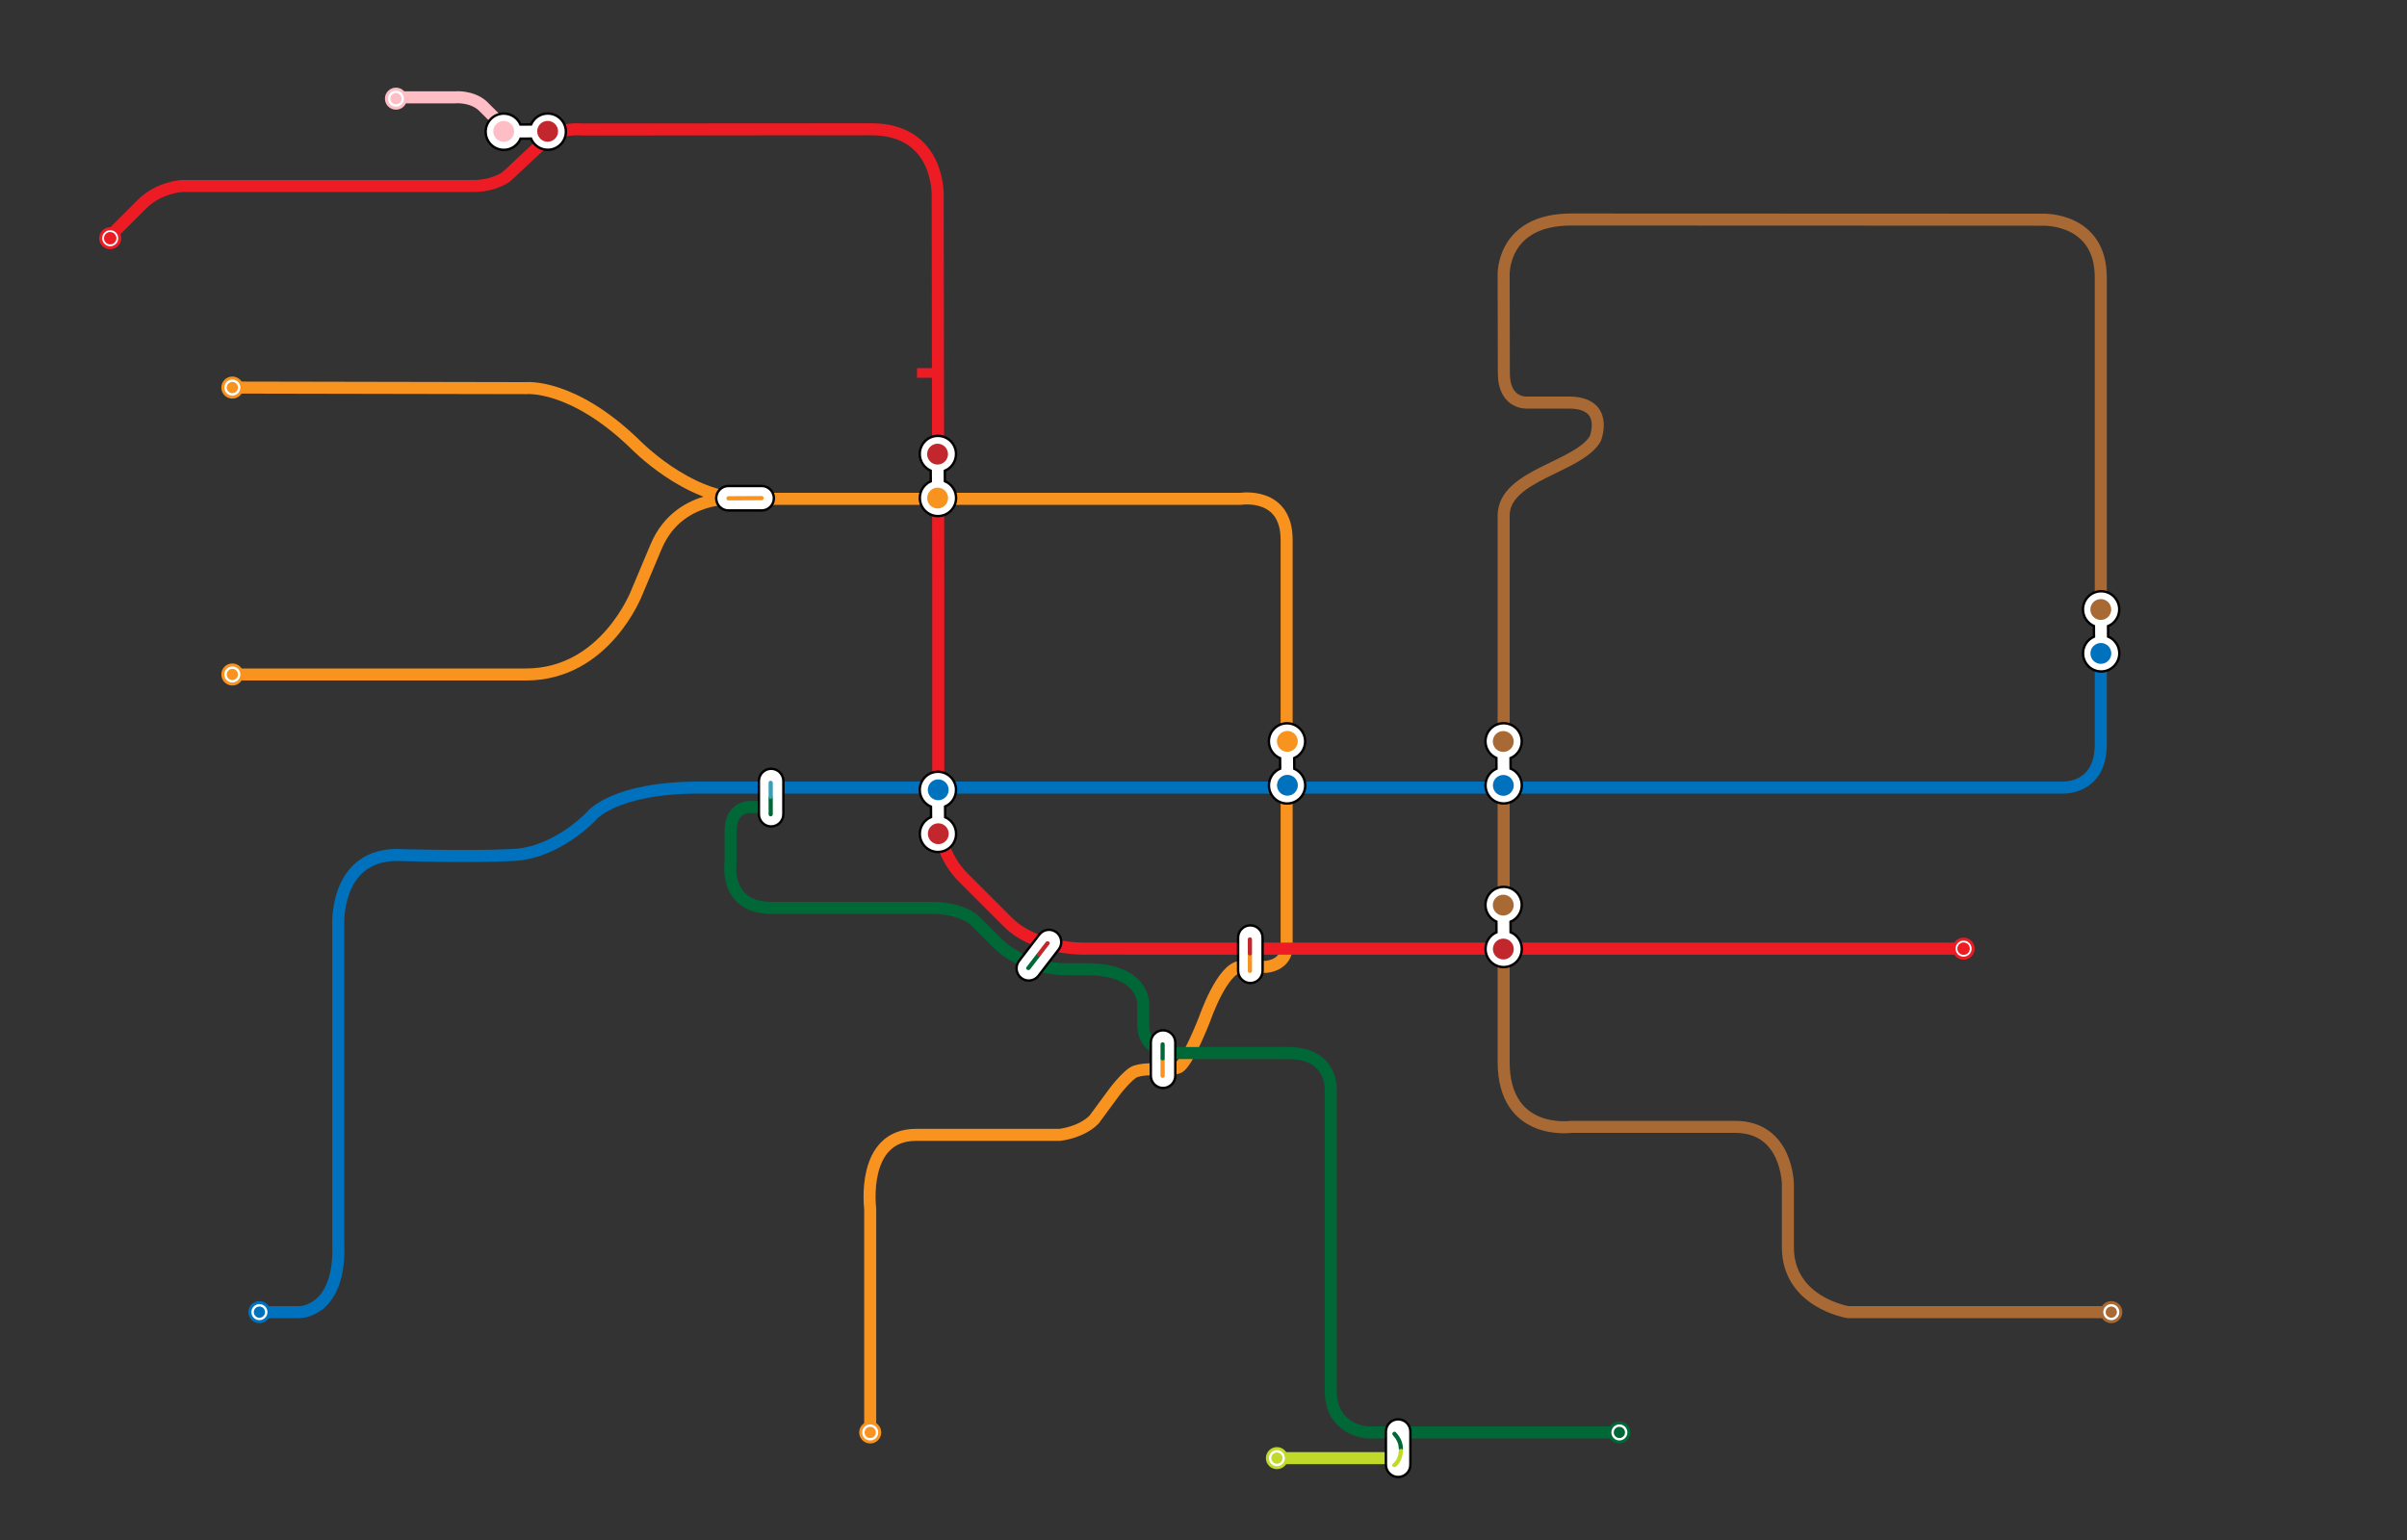 <?xml version="1.0" encoding="utf-8"?>
<!-- Generator: Adobe Illustrator 16.0.0, SVG Export Plug-In . SVG Version: 6.00 Build 0)  -->
<!DOCTYPE svg PUBLIC "-//W3C//DTD SVG 1.1//EN" "http://www.w3.org/Graphics/SVG/1.1/DTD/svg11.dtd">
<svg version="1.1" xmlns="http://www.w3.org/2000/svg" xmlns:xlink="http://www.w3.org/1999/xlink" x="0px" y="0px" width="1000px"
	 height="640px" viewBox="-44.015 -46.678 1000 640" enable-background="new -44.015 -46.678 1000 640" xml:space="preserve">
<rect x="-44.015" y="-46.678" width="1000" height="640" fill="#333333" stroke="none"/>
<g id="Routes">
	<path id="Xinzhuang" fill="none" stroke="#F7931E" stroke-width="5" stroke-miterlimit="10" d="M52.518,233.623h122
		c33,0,46-34,46-34l8-19c10-24,37-20,37-20"/>
	<path id="Zhonghe-Xinlu" fill="none" stroke="#F7931E" stroke-width="5" stroke-miterlimit="10" d="M317.518,548.623v-93
		c0,0-4-30.669,19-30.669h59.668c0,0,8.833-0.833,14.333-6.333l8.333-11.334c0,0,5.833-7.788,9.042-8.76
		c4.469-1.354,8.959-0.573,8.959-0.573s5,0.333,8.666-1c3.668-1.333,10.98-20.254,10.98-20.254s7.354-21.413,15.02-21.577h10.5
		c0,0,8.5-0.5,8.5-8.5v-169c0-20-19-17-19-17h-206c-24,0-46-23-46-23c-26-25-45-23-45-23l-119-0.235"/>
	
		<line id="Xiaobitan" fill="none" stroke="#C1D928" stroke-width="5" stroke-miterlimit="10" x1="538.856" y1="559.294" x2="486.487" y2="559.294"/>
	<path id="Xindian_1_" fill="none" stroke="#006837" stroke-width="5" stroke-miterlimit="10" d="M628.768,548.623H524.184
		c0,0-15.332-0.667-15.332-17.332v-78.337v-46.666c0,0,1-15.334-17.668-15.334H443.85c0,0-12.883,0.002-12.883-11.665v-8.333
		c0,0,0.883-14.827-23.45-14.827l-3.666-0.004l-3.958-0.008c0,0-17.854,0.816-29.604-10.934l-8.75-8.75
		c-6.166-6.166-18.521-5.812-18.521-5.812h-66.5c-20,0-17-19-17-19v-13c0-9.634,7.266-9.901,7.266-9.901h8.513"/>
	<path id="Bannan" fill="none" stroke="#0071BC" stroke-width="5" stroke-miterlimit="10" d="M828.768,216.623v46c0,19-16,18-16,18
		h-566.25c-36,0-45,12-45,12s-14,15-32,16s-49,0-49,0c-26,0.443-24,30-24,30v131c1.25,29-16,29-16,29h-16.75"/>
	<path id="Xinbeitou" fill="none" stroke="#FFBDC5" stroke-width="5" stroke-miterlimit="10" d="M167.251,8.051L156.503-2.696
		c-4.769-4.231-11.519-3.532-11.519-3.532h-24.5"/>
	<path id="Danxin" fill="none" stroke="#ED1C24" stroke-width="5" stroke-miterlimit="10" d="M771.768,347.568l-364.375-0.012
		c0,0-20.854,0.815-32.604-10.935l-18.75-18.75c-10.646-10.646-10.25-25.25-10.25-25.25l-0.002-93l-0.233-165.036
		c0,0,0.964-27.537-27.536-27.537l-120.5,0.073c0,0-9.455-0.955-14.5,4.089l-16.5,15.411c0,0-4.844,4-14,4h-121
		c0,0-9.5,0.5-16.5,7.5l-13.25,13.25"/>
	<path id="Wenhu" fill="none" stroke="#A86935" stroke-width="5" stroke-miterlimit="10" d="M828.768,206.623v-138
		c0-24.889-24-24-24-24l-196-0.075c-29,0-28.088,23.075-28.088,23.075l0.088,40.765c0,13.235,10,12.235,10,12.235h17
		c17,0,11,15,11,15c-7,12-38.088,15-38.088,32v227c0,31,28.088,27,28.088,27h68c22,0,22,24,22,24v26c0,23,25,27,25,27h109"/>
</g>
<g id="Stations">
	<g id="termini">
		<g id="Xiangshan">
			<g>
				<g>
					<circle fill="#FFFFFF" cx="771.768" cy="347.568" r="3.334"/>
				</g>
				<g>
					<circle fill="none" stroke="#ED1C24" stroke-width="2.5" cx="771.768" cy="347.568" r="3.334"/>
				</g>
			</g>
			<g>
				<g>
					<circle fill="#ED1C24" cx="771.768" cy="347.568" r="2.959"/>
				</g>
				<g>
					<path fill="#FFFFFF" d="M771.768,344.984c1.425,0,2.584,1.159,2.584,2.584s-1.159,2.584-2.584,2.584s-2.584-1.159-2.584-2.584
						S770.343,344.984,771.768,344.984 M771.768,344.234c-1.841,0-3.334,1.492-3.334,3.334s1.493,3.334,3.334,3.334
						s3.334-1.492,3.334-3.334S773.609,344.234,771.768,344.234L771.768,344.234z"/>
				</g>
			</g>
		</g>
		<g id="Danshui">
			<g>
				<g>
					<circle fill="#FFFFFF" cx="1.768" cy="52.322" r="3.334"/>
				</g>
				<g>
					<circle fill="none" stroke="#ED1C24" stroke-width="2.5" cx="1.768" cy="52.322" r="3.334"/>
				</g>
			</g>
			<g>
				<g>
					<path fill="#ED1C24" d="M1.768,55.281c-1.631,0-2.959-1.328-2.959-2.959s1.328-2.959,2.959-2.959s2.959,1.328,2.959,2.959
						S3.399,55.281,1.768,55.281z"/>
				</g>
				<g>
					<path fill="#FFFFFF" d="M1.768,49.738c1.425,0,2.584,1.159,2.584,2.584s-1.159,2.584-2.584,2.584s-2.584-1.159-2.584-2.584
						S0.343,49.738,1.768,49.738 M1.768,48.988c-1.841,0-3.334,1.492-3.334,3.334s1.493,3.334,3.334,3.334s3.334-1.492,3.334-3.334
						S3.609,48.988,1.768,48.988L1.768,48.988z"/>
				</g>
			</g>
		</g>
		<g id="Xinbeitou_1_">
			<g>
				<g>
					<circle fill="#FFFFFF" cx="120.485" cy="-5.678" r="3.334"/>
				</g>
				<g>
					<circle fill="none" stroke="#FFBDC5" stroke-width="2.5" cx="120.485" cy="-5.678" r="3.334"/>
				</g>
			</g>
			<g>
				<g>
					<circle fill="#FFBDC5" cx="120.485" cy="-5.678" r="2.834"/>
				</g>
				<g>
					<path fill="#FFFFFF" d="M120.485-8.012c1.287,0,2.334,1.047,2.334,2.334s-1.047,2.334-2.334,2.334s-2.334-1.047-2.334-2.334
						S119.198-8.012,120.485-8.012 M120.485-9.012c-1.841,0-3.334,1.492-3.334,3.334s1.493,3.334,3.334,3.334
						s3.334-1.492,3.334-3.334S122.326-9.012,120.485-9.012L120.485-9.012z"/>
				</g>
			</g>
		</g>
		<g id="Taibei_Zoo">
			<g>
				<g>
					<circle fill="#FFFFFF" cx="833.131" cy="498.623" r="3.334"/>
				</g>
				<g>
					<circle fill="none" stroke="#A86935" stroke-width="2.5" cx="833.131" cy="498.623" r="3.334"/>
				</g>
			</g>
			<g>
				<g>
					<path fill="#A86935" d="M833.13,501.457c-1.55,0-2.82-1.261-2.833-2.812c-0.006-0.757,0.283-1.471,0.814-2.011
						c0.531-0.539,1.24-0.84,1.997-0.846c1.573,0,2.844,1.261,2.856,2.812c0.006,0.757-0.283,1.471-0.814,2.011
						c-0.531,0.539-1.24,0.84-1.997,0.846H833.13z"/>
				</g>
				<g>
					<path fill="#FFFFFF" d="M833.132,495.289v1c1.276,0,2.323,1.039,2.333,2.315c0.005,0.624-0.233,1.212-0.671,1.656
						s-1.021,0.691-1.664,0.696c-1.276,0-2.323-1.039-2.333-2.315c-0.005-0.624,0.233-1.212,0.671-1.656s1.021-0.691,1.645-0.696
						L833.132,495.289 M833.132,495.289c-0.009,0-0.019,0-0.027,0c-1.841,0.015-3.322,1.519-3.308,3.36
						c0.015,1.833,1.505,3.308,3.333,3.308c0.009,0,0.019,0,0.027,0c1.841-0.015,3.322-1.519,3.308-3.36
						C836.451,496.764,834.96,495.289,833.132,495.289L833.132,495.289z"/>
				</g>
			</g>
		</g>
		<g id="Yongning">
			<g>
				<g>
					<circle fill="#FFFFFF" cx="63.768" cy="498.623" r="3.334"/>
				</g>
				<g>
					<circle fill="none" stroke="#0071BC" stroke-width="2.5" cx="63.768" cy="498.623" r="3.334"/>
				</g>
			</g>
			<g>
				<g>
					<path fill="#0071BC" d="M63.768,501.457c-1.55,0-2.821-1.261-2.833-2.812c-0.006-0.757,0.283-1.471,0.814-2.011
						c0.531-0.539,1.24-0.84,1.997-0.846c1.573,0,2.844,1.261,2.856,2.812c0.006,0.757-0.283,1.471-0.814,2.011
						c-0.531,0.539-1.24,0.84-1.997,0.846H63.768z"/>
				</g>
				<g>
					<path fill="#FFFFFF" d="M63.769,495.289v1c1.276,0,2.323,1.039,2.333,2.315c0.005,0.624-0.233,1.212-0.67,1.656
						c-0.438,0.444-1.022,0.691-1.664,0.696c-1.277,0-2.323-1.039-2.333-2.315c-0.005-0.624,0.233-1.212,0.67-1.656
						c0.438-0.444,1.022-0.691,1.645-0.696L63.769,495.289 M63.769,495.289c-0.009,0-0.018,0-0.027,0
						c-1.841,0.015-3.322,1.519-3.308,3.36c0.015,1.833,1.505,3.308,3.333,3.308c0.009,0,0.018,0,0.027,0
						c1.841-0.015,3.322-1.519,3.308-3.36C67.087,496.764,65.597,495.289,63.769,495.289L63.769,495.289z"/>
				</g>
			</g>
		</g>
		<g id="FJU">
			<g>
				<g>
					<circle fill="#FFFFFF" cx="52.518" cy="233.623" r="3.334"/>
				</g>
				<g>
					<circle fill="none" stroke="#F7931E" stroke-width="2.5" cx="52.518" cy="233.623" r="3.334"/>
				</g>
			</g>
			<g>
				<g>
					<path fill="#F7931E" d="M52.518,236.457c-1.55,0-2.821-1.261-2.833-2.812c-0.006-0.757,0.283-1.471,0.814-2.011
						c0.531-0.54,1.24-0.84,1.997-0.846c1.573,0,2.844,1.261,2.856,2.812c0.006,0.757-0.283,1.471-0.814,2.011
						c-0.531,0.54-1.24,0.84-1.997,0.846H52.518z"/>
				</g>
				<g>
					<path fill="#FFFFFF" d="M52.519,230.289v1c1.276,0,2.323,1.039,2.333,2.315c0.005,0.624-0.233,1.212-0.67,1.656
						c-0.438,0.444-1.022,0.692-1.664,0.697c-1.277,0-2.323-1.039-2.333-2.315c-0.005-0.624,0.233-1.212,0.67-1.656
						c0.438-0.444,1.022-0.692,1.645-0.697L52.519,230.289 M52.519,230.289c-0.009,0-0.018,0-0.027,0
						c-1.841,0.015-3.322,1.519-3.308,3.36c0.015,1.833,1.505,3.308,3.333,3.308c0.009,0,0.018,0,0.027,0
						c1.841-0.015,3.322-1.519,3.308-3.36C55.837,231.764,54.347,230.289,52.519,230.289L52.519,230.289z"/>
				</g>
			</g>
		</g>
		<g id="Luzhou">
			<g>
				<g>
					<circle fill="#FFFFFF" cx="52.518" cy="114.388" r="3.334"/>
				</g>
				<g>
					<circle fill="none" stroke="#F7931E" stroke-width="2.5" cx="52.518" cy="114.388" r="3.334"/>
				</g>
			</g>
			<g>
				<g>
					<path fill="#F7931E" d="M52.518,117.222c-1.55,0-2.821-1.261-2.833-2.812c-0.006-0.757,0.283-1.471,0.814-2.011
						c0.531-0.54,1.24-0.84,1.997-0.846c1.573,0,2.844,1.261,2.856,2.812c0.006,0.757-0.283,1.471-0.814,2.011
						c-0.531,0.54-1.24,0.84-1.997,0.846H52.518z"/>
				</g>
				<g>
					<path fill="#FFFFFF" d="M52.519,111.054v1c1.276,0,2.323,1.039,2.333,2.315c0.005,0.624-0.233,1.212-0.67,1.656
						c-0.438,0.444-1.022,0.692-1.664,0.697c-1.277,0-2.323-1.039-2.333-2.315c-0.005-0.624,0.233-1.212,0.67-1.656
						c0.438-0.444,1.022-0.692,1.645-0.697L52.519,111.054 M52.519,111.054c-0.009,0-0.018,0-0.027,0
						c-1.841,0.015-3.322,1.519-3.308,3.36c0.015,1.833,1.505,3.308,3.333,3.308c0.009,0,0.018,0,0.027,0
						c1.841-0.015,3.322-1.519,3.308-3.36C55.837,112.529,54.347,111.054,52.519,111.054L52.519,111.054z"/>
				</g>
			</g>
		</g>
		<g id="Nanshijiao">
			<g>
				<g>
					<circle fill="#FFFFFF" cx="317.518" cy="548.623" r="3.334"/>
				</g>
				<g>
					<circle fill="none" stroke="#F7931E" stroke-width="2.5" cx="317.518" cy="548.623" r="3.334"/>
				</g>
			</g>
			<g>
				<g>
					<path fill="#F7931E" d="M317.517,551.457c-1.55,0-2.821-1.261-2.833-2.812c-0.006-0.757,0.283-1.471,0.814-2.011
						c0.531-0.539,1.24-0.84,1.997-0.846c1.573,0,2.844,1.261,2.856,2.812c0.006,0.757-0.283,1.471-0.814,2.011
						c-0.531,0.539-1.24,0.84-1.997,0.846H317.517z"/>
				</g>
				<g>
					<path fill="#FFFFFF" d="M317.519,545.289v1c1.276,0,2.323,1.039,2.333,2.315c0.005,0.624-0.233,1.212-0.67,1.656
						c-0.438,0.444-1.022,0.691-1.664,0.696c-1.277,0-2.323-1.039-2.333-2.315c-0.005-0.624,0.233-1.212,0.67-1.656
						c0.438-0.444,1.022-0.691,1.645-0.696L317.519,545.289 M317.518,545.289c-0.009,0-0.018,0-0.027,0
						c-1.841,0.015-3.322,1.519-3.308,3.36c0.015,1.833,1.505,3.308,3.333,3.308c0.009,0,0.018,0,0.027,0
						c1.841-0.015,3.322-1.519,3.308-3.36C320.837,546.764,319.347,545.289,317.518,545.289L317.518,545.289z"/>
				</g>
			</g>
		</g>
		<g id="Xindian">
			<g>
				<g>
					<circle fill="#FFFFFF" cx="628.768" cy="548.623" r="3.334"/>
				</g>
				<g>
					<circle fill="none" stroke="#006837" stroke-width="2.5" cx="628.768" cy="548.623" r="3.334"/>
				</g>
			</g>
			<g>
				<g>
					<path fill="#006837" d="M628.767,551.457c-1.55,0-2.82-1.261-2.833-2.812c-0.006-0.757,0.283-1.471,0.814-2.011
						c0.531-0.539,1.24-0.84,1.997-0.846c1.573,0,2.844,1.261,2.856,2.812c0.006,0.757-0.283,1.471-0.814,2.011
						c-0.531,0.539-1.24,0.84-1.997,0.846H628.767z"/>
				</g>
				<g>
					<path fill="#FFFFFF" d="M628.769,545.289v1c1.276,0,2.323,1.039,2.333,2.315c0.005,0.624-0.233,1.212-0.671,1.656
						s-1.021,0.691-1.664,0.696c-1.276,0-2.323-1.039-2.333-2.315c-0.005-0.624,0.233-1.212,0.671-1.656s1.021-0.691,1.645-0.696
						L628.769,545.289 M628.769,545.289c-0.009,0-0.019,0-0.027,0c-1.841,0.015-3.322,1.519-3.308,3.36
						c0.015,1.833,1.505,3.308,3.333,3.308c0.009,0,0.019,0,0.027,0c1.841-0.015,3.322-1.519,3.308-3.36
						C632.087,546.764,630.597,545.289,628.769,545.289L628.769,545.289z"/>
				</g>
			</g>
		</g>
		<g id="Xiaobitan_1_">
			<g>
				<g>
					<circle fill="#FFFFFF" cx="486.487" cy="559.294" r="3.334"/>
				</g>
				<g>
					<circle fill="none" stroke="#C1D928" stroke-width="2.5" cx="486.487" cy="559.294" r="3.334"/>
				</g>
			</g>
			<g>
				<g>
					<path fill="#C1D928" d="M486.486,562.128c-1.55,0-2.82-1.261-2.833-2.812c-0.006-0.757,0.283-1.471,0.814-2.011
						c0.531-0.539,1.24-0.84,1.997-0.846c1.573,0,2.844,1.261,2.856,2.812c0.006,0.757-0.283,1.471-0.814,2.011
						c-0.531,0.539-1.24,0.84-1.997,0.846H486.486z"/>
				</g>
				<g>
					<path fill="#FFFFFF" d="M486.488,555.96v1c1.276,0,2.323,1.039,2.333,2.315c0.005,0.624-0.233,1.212-0.671,1.656
						s-1.021,0.691-1.664,0.696c-1.276,0-2.323-1.039-2.333-2.315c-0.005-0.624,0.233-1.212,0.671-1.656s1.021-0.691,1.645-0.696
						L486.488,555.96 M486.488,555.96c-0.009,0-0.019,0-0.027,0c-1.841,0.015-3.322,1.519-3.308,3.36
						c0.015,1.833,1.505,3.308,3.333,3.308c0.009,0,0.019,0,0.027,0c1.841-0.015,3.322-1.519,3.308-3.36
						C489.806,557.435,488.316,555.96,486.488,555.96L486.488,555.96z"/>
				</g>
			</g>
		</g>
	</g>
	<g id="regular">
		<line fill="none" stroke="#ED1C24" stroke-width="4" x1="336.971" y1="108.322" x2="345.971" y2="108.322"/>
	</g>
</g>
<g id="Interchanges">
	<g id="Nangang_EC">
		<path fill="#FFFFFF" d="M831.817,217.873c2.73,1.133,4.652,3.823,4.652,6.964c0,4.163-3.373,7.536-7.535,7.536
			s-7.535-3.373-7.535-7.536c-0.002-3.097,1.867-5.758,4.539-6.917l-0.031-4.43c-2.67-1.158-4.539-3.82-4.539-6.916
			c0-4.162,3.373-7.536,7.535-7.536s7.537,3.374,7.537,7.536c0,3.14-1.922,5.83-4.652,6.963L831.817,217.873z"/>
		<path fill="none" stroke="#000000" d="M831.817,217.873c2.73,1.133,4.652,3.823,4.652,6.964c0,4.163-3.373,7.536-7.535,7.536
			s-7.535-3.373-7.535-7.536c-0.002-3.097,1.867-5.758,4.539-6.917l-0.031-4.43c-2.67-1.158-4.539-3.82-4.539-6.916
			c0-4.162,3.373-7.536,7.535-7.536s7.537,3.374,7.537,7.536c0,3.14-1.922,5.83-4.652,6.963L831.817,217.873z"/>
		<path fill="#A86935" d="M833.1,206.623c0,2.394-1.939,4.334-4.334,4.334c-2.393,0-4.332-1.94-4.332-4.334s1.939-4.333,4.332-4.333
			C831.161,202.29,833.1,204.229,833.1,206.623"/>
		<path fill="#0071BC" d="M833.131,224.874c0,2.394-1.939,4.333-4.334,4.333c-2.393,0-4.334-1.939-4.334-4.333
			s1.941-4.333,4.334-4.333S833.131,222.479,833.131,224.874"/>
	</g>
	<g id="Qizhang">
		<path fill="#FFFFFF" d="M536.852,543.17c2.807,0,5.084,2.275,5.084,5.083v13.81c0,2.807-2.277,5.082-5.084,5.082
			s-5.084-2.275-5.084-5.082v-13.81C531.768,545.445,534.045,543.17,536.852,543.17"/>
		<path fill="none" stroke="#000000" d="M536.852,543.17c2.807,0,5.084,2.275,5.084,5.083v13.81c0,2.807-2.277,5.082-5.084,5.082
			s-5.084-2.275-5.084-5.082v-13.81C531.768,545.445,534.045,543.17,536.852,543.17z"/>
		<path fill="#006837" d="M534.676,549.812c1.471,1.562,2.395,3.366,2.432,5.534c0.02,1.127,1.77,1.129,1.75,0
			c-0.045-2.634-1.158-4.872-2.943-6.771C535.139,547.751,533.905,548.991,534.676,549.812"/>
		<path fill="#C1D928" d="M537.108,556.294c-0.053,1.97-0.848,4.043-2.434,5.297c-0.883,0.7,0.363,1.931,1.238,1.238
			c1.932-1.529,2.881-4.148,2.943-6.535C538.887,555.165,537.137,555.168,537.108,556.294"/>
	</g>
	<g id="Beitou">
		<path fill="#FFFFFF" d="M172.252,10.95c-1.133,2.731-3.823,4.652-6.964,4.652c-4.162,0-7.536-3.374-7.536-7.536
			s3.374-7.535,7.536-7.535c3.097-0.001,5.758,1.869,6.917,4.539l4.429-0.031c1.16-2.67,3.821-4.539,6.917-4.539
			c4.162,0,7.536,3.374,7.536,7.536s-3.374,7.536-7.536,7.536c-3.14,0-5.831-1.921-6.963-4.652L172.252,10.95z"/>
		<path fill="none" stroke="#000000" d="M172.252,10.95c-1.133,2.731-3.823,4.652-6.964,4.652c-4.162,0-7.536-3.374-7.536-7.536
			s3.374-7.535,7.536-7.535c3.097-0.001,5.758,1.869,6.917,4.539l4.429-0.031c1.16-2.67,3.821-4.539,6.917-4.539
			c4.162,0,7.536,3.374,7.536,7.536s-3.374,7.536-7.536,7.536c-3.14,0-5.831-1.921-6.963-4.652L172.252,10.95z"/>
		<path fill="#C1272D" d="M183.502,12.232c-2.394,0-4.333-1.94-4.333-4.334c0-2.393,1.939-4.333,4.333-4.333s4.333,1.94,4.333,4.333
			C187.835,10.292,185.896,12.232,183.502,12.232"/>
		<path fill="#FFBDC5" d="M165.251,12.263c-2.394,0-4.333-1.94-4.333-4.334c0-2.393,1.939-4.333,4.333-4.333s4.333,1.94,4.333,4.333
			C169.584,10.323,167.645,12.263,165.251,12.263"/>
	</g>
	<g id="Guting">
		<path fill="#FFFFFF" d="M439.184,405.48c-2.807,0-5.084-2.275-5.084-5.084v-13.809c0-2.807,2.277-5.083,5.084-5.083
			s5.084,2.276,5.084,5.083v13.809C444.268,403.205,441.991,405.48,439.184,405.48"/>
		<path fill="none" stroke="#000000" d="M439.184,405.48c-2.807,0-5.084-2.275-5.084-5.084v-13.809c0-2.807,2.277-5.083,5.084-5.083
			s5.084,2.276,5.084,5.083v13.809C444.268,403.205,441.991,405.48,439.184,405.48z"/>
		<path fill="#F7931E" d="M439.874,400.434v-6.854c0-1.13-1.75-1.13-1.75,0v6.854C438.124,401.562,439.874,401.562,439.874,400.434"
			/>
		<path fill="#006837" d="M439.874,393.159v-5.812c0-1.129-1.75-1.129-1.75,0v5.812
			C438.124,394.288,439.874,394.288,439.874,393.159"/>
	</g>
	<g id="Da_x27_an">
		<path fill="#FFFFFF" d="M583.575,340.723c2.729,1.133,4.652,3.822,4.652,6.963c0,4.164-3.373,7.537-7.535,7.537
			s-7.537-3.373-7.537-7.537c0-3.096,1.869-5.758,4.539-6.916l-0.029-4.43c-2.67-1.158-4.539-3.82-4.539-6.916
			c0-4.162,3.373-7.537,7.535-7.537s7.537,3.375,7.537,7.537c0,3.139-1.922,5.83-4.652,6.963L583.575,340.723z"/>
		<path fill="none" stroke="#000000" d="M583.575,340.723c2.729,1.133,4.652,3.822,4.652,6.963c0,4.164-3.373,7.537-7.535,7.537
			s-7.537-3.373-7.537-7.537c0-3.096,1.869-5.758,4.539-6.916l-0.029-4.43c-2.67-1.158-4.539-3.82-4.539-6.916
			c0-4.162,3.373-7.537,7.535-7.537s7.537,3.375,7.537,7.537c0,3.139-1.922,5.83-4.652,6.963L583.575,340.723z"/>
		<path fill="#A86935" d="M584.858,329.473c0,2.396-1.941,4.334-4.334,4.334s-4.334-1.938-4.334-4.334
			c0-2.395,1.941-4.334,4.334-4.334S584.858,327.078,584.858,329.473"/>
		<path fill="#C1272D" d="M584.887,347.723c0,2.396-1.938,4.334-4.334,4.334c-2.393,0-4.332-1.938-4.332-4.334
			c0-2.393,1.939-4.332,4.332-4.332C582.948,343.391,584.887,345.33,584.887,347.723"/>
	</g>
	<g id="Taibei_Main_Sta.">
		<path fill="#FFFFFF" d="M342.753,288.553c-2.729-1.133-4.652-3.822-4.652-6.963c0-4.163,3.375-7.537,7.537-7.537
			s7.535,3.374,7.535,7.537c0,3.096-1.869,5.758-4.539,6.916l0.03,4.43c2.67,1.16,4.54,3.82,4.539,6.916
			c0,4.162-3.374,7.537-7.536,7.537s-7.535-3.375-7.535-7.537c0-3.139,1.921-5.83,4.652-6.963L342.753,288.553z"/>
		<path fill="none" stroke="#000000" d="M342.753,288.553c-2.729-1.133-4.652-3.822-4.652-6.963c0-4.163,3.375-7.537,7.537-7.537
			s7.535,3.374,7.535,7.537c0,3.096-1.869,5.758-4.539,6.916l0.03,4.43c2.67,1.16,4.54,3.82,4.539,6.916
			c0,4.162-3.374,7.537-7.536,7.537s-7.535-3.375-7.535-7.537c0-3.139,1.921-5.83,4.652-6.963L342.753,288.553z"/>
		<path fill="#C1272D" d="M341.471,299.803c0-2.395,1.94-4.332,4.334-4.332s4.333,1.938,4.333,4.332
			c0,2.395-1.939,4.334-4.333,4.334S341.471,302.197,341.471,299.803"/>
		<path fill="#0071BC" d="M341.441,281.553c0-2.394,1.939-4.333,4.334-4.333c2.393,0,4.333,1.939,4.333,4.333
			s-1.94,4.334-4.333,4.334C343.381,285.887,341.441,283.945,341.441,281.553"/>
	</g>
	<g id="CKS_M._Hall">
		<path fill="#FFFFFF" d="M380.289,359.779c-2.225-1.709-2.646-4.901-0.933-7.127l8.417-10.947c1.711-2.225,4.903-2.643,7.129-0.932
			c2.225,1.711,2.643,4.903,0.932,7.129l-8.416,10.947C385.706,361.075,382.514,361.491,380.289,359.779"/>
		<path fill="none" stroke="#000000" d="M380.289,359.779c-2.225-1.709-2.646-4.901-0.933-7.127l8.417-10.947
			c1.711-2.225,4.903-2.643,7.129-0.932c2.225,1.711,2.643,4.903,0.932,7.129l-8.416,10.947
			C385.706,361.075,382.514,361.491,380.289,359.779z"/>
		<path fill="#006837" d="M383.975,356.107c1.394-1.812,2.786-3.623,4.181-5.436c0.687-0.895-0.834-1.765-1.513-0.883
			c-1.393,1.812-2.785,3.623-4.18,5.436C381.775,356.119,383.296,356.989,383.975,356.107"/>
		<path fill="#C1272D" d="M388.408,350.342c1.18-1.535,2.359-3.07,3.541-4.605c0.688-0.896-0.834-1.766-1.513-0.883
			c-1.179,1.535-2.359,3.069-3.54,4.605C386.209,350.354,387.73,351.225,388.408,350.342"/>
	</g>
	<g id="Minquan_Xi_Lu">
		<path fill="#FFFFFF" d="M348.551,153.304c2.731,1.133,4.652,3.823,4.652,6.964c0,4.162-3.373,7.536-7.535,7.536
			s-7.536-3.374-7.536-7.536c-0.001-3.097,1.869-5.758,4.539-6.917l-0.03-4.429c-2.67-1.16-4.539-3.821-4.539-6.917
			c0-4.162,3.373-7.536,7.535-7.536s7.537,3.374,7.537,7.536c0,3.14-1.922,5.831-4.652,6.963L348.551,153.304z"/>
		<path fill="none" stroke="#000000" d="M348.551,153.304c2.731,1.133,4.652,3.823,4.652,6.964c0,4.162-3.373,7.536-7.535,7.536
			s-7.536-3.374-7.536-7.536c-0.001-3.097,1.869-5.758,4.539-6.917l-0.03-4.429c-2.67-1.16-4.539-3.821-4.539-6.917
			c0-4.162,3.373-7.536,7.535-7.536s7.537,3.374,7.537,7.536c0,3.14-1.922,5.831-4.652,6.963L348.551,153.304z"/>
		<path fill="#C1272D" d="M349.834,142.054c0,2.394-1.94,4.333-4.334,4.333c-2.393,0-4.333-1.938-4.333-4.333
			c0-2.394,1.94-4.333,4.333-4.333C347.894,137.721,349.834,139.66,349.834,142.054"/>
		<path fill="#F7931E" d="M349.864,160.305c0,2.394-1.94,4.333-4.334,4.333s-4.333-1.939-4.333-4.333s1.939-4.333,4.333-4.333
			S349.864,157.911,349.864,160.305"/>
	</g>
	<g id="Zhongxiao_Xinsheng">
		<path fill="#FFFFFF" d="M487.801,268.418c-2.73-1.133-4.65-3.823-4.65-6.964c0-4.163,3.373-7.536,7.533-7.536
			c4.162,0,7.535,3.373,7.535,7.536c0.002,3.097-1.869,5.758-4.539,6.917l0.031,4.429c2.67,1.16,4.539,3.821,4.539,6.917
			c0,4.162-3.373,7.536-7.535,7.536s-7.537-3.374-7.537-7.536c0-3.14,1.922-5.831,4.652-6.963L487.801,268.418z"/>
		<path fill="none" stroke="#000000" d="M487.801,268.418c-2.73-1.133-4.65-3.823-4.65-6.964c0-4.163,3.373-7.536,7.533-7.536
			c4.162,0,7.535,3.373,7.535,7.536c0.002,3.097-1.869,5.758-4.539,6.917l0.031,4.429c2.67,1.16,4.539,3.821,4.539,6.917
			c0,4.162-3.373,7.536-7.535,7.536s-7.537-3.374-7.537-7.536c0-3.14,1.922-5.831,4.652-6.963L487.801,268.418z"/>
		<path fill="#0071BC" d="M486.518,279.668c0-2.395,1.939-4.333,4.336-4.333c2.393,0,4.33,1.938,4.33,4.333
			c0,2.394-1.938,4.333-4.33,4.333C488.458,284.001,486.518,282.062,486.518,279.668"/>
		<path fill="#F7931E" d="M486.487,261.417c0-2.394,1.941-4.333,4.334-4.333s4.334,1.939,4.334,4.333s-1.941,4.334-4.334,4.334
			S486.487,263.811,486.487,261.417"/>
	</g>
	<g id="Zhongxiao_Fuxing">
		<path fill="#FFFFFF" d="M583.577,272.724c2.73,1.133,4.65,3.823,4.65,6.963c0,4.165-3.371,7.538-7.533,7.538
			s-7.537-3.373-7.537-7.538c0-3.096,1.869-5.757,4.539-6.916l-0.029-4.43c-2.67-1.158-4.539-3.82-4.539-6.916
			c0-4.162,3.373-7.536,7.535-7.536s7.537,3.374,7.537,7.536c0,3.14-1.922,5.83-4.652,6.963L583.577,272.724z"/>
		<path fill="none" stroke="#000000" d="M583.577,272.724c2.73,1.133,4.65,3.823,4.65,6.963c0,4.165-3.371,7.538-7.533,7.538
			s-7.537-3.373-7.537-7.538c0-3.096,1.869-5.757,4.539-6.916l-0.029-4.43c-2.67-1.158-4.539-3.82-4.539-6.916
			c0-4.162,3.373-7.536,7.535-7.536s7.537,3.374,7.537,7.536c0,3.14-1.922,5.83-4.652,6.963L583.577,272.724z"/>
		<path fill="#A86935" d="M584.86,261.474c0,2.394-1.941,4.334-4.334,4.334c-2.395,0-4.334-1.94-4.334-4.334
			s1.939-4.333,4.334-4.333C582.918,257.141,584.86,259.08,584.86,261.474"/>
		<path fill="#0071BC" d="M584.889,279.725c0,2.395-1.939,4.334-4.334,4.334c-2.393,0-4.332-1.939-4.332-4.334
			c0-2.393,1.939-4.333,4.332-4.333C582.95,275.392,584.889,277.332,584.889,279.725"/>
	</g>
	<g id="Dongmen">
		<path fill="#FFFFFF" d="M475.448,361.861c-2.807,0-5.084-2.275-5.084-5.084v-13.807c0-2.808,2.277-5.084,5.084-5.084
			s5.084,2.276,5.084,5.084v13.809C480.532,359.586,478.254,361.861,475.448,361.861"/>
		<path fill="none" stroke="#000000" d="M475.448,361.861c-2.807,0-5.084-2.275-5.084-5.084v-13.807
			c0-2.808,2.277-5.084,5.084-5.084s5.084,2.276,5.084,5.084v13.809C480.532,359.586,478.254,361.861,475.448,361.861z"/>
		<path fill="#F7931E" d="M476.139,356.812v-6.854c0-1.129-1.75-1.129-1.75,0v6.854
			C474.389,357.941,476.139,357.941,476.139,356.812"/>
		<path fill="#C1272D" d="M476.139,349.54v-5.812c0-1.129-1.75-1.129-1.75,0v5.812C474.389,350.669,476.139,350.669,476.139,349.54"
			/>
	</g>
	<g id="Ximen">
		<path fill="#FFFFFF" d="M276.358,296.782c-2.807,0-5.084-2.275-5.084-5.083V277.89c0-2.806,2.277-5.083,5.084-5.083
			s5.084,2.277,5.084,5.083v13.809C281.442,294.507,279.165,296.782,276.358,296.782"/>
		<path fill="none" stroke="#000000" d="M276.358,296.782c-2.807,0-5.084-2.275-5.084-5.083V277.89c0-2.806,2.277-5.083,5.084-5.083
			s5.084,2.277,5.084,5.083v13.809C281.442,294.507,279.165,296.782,276.358,296.782z"/>
		<path fill="#006837" d="M277.047,291.734v-6.855c0-1.128-1.75-1.128-1.75,0v6.855
			C275.297,292.861,277.047,292.861,277.047,291.734"/>
		<path fill="#3A9EB5" d="M277.047,284.461v-5.811c0-1.127-1.75-1.127-1.75,0v5.811
			C275.297,285.589,277.047,285.589,277.047,284.461"/>
	</g>
	<g id="Daqiaotou">
		<path fill="#FFFFFF" d="M277.505,160.374c0,2.807-2.275,5.083-5.082,5.083h-13.809c-2.806,0-5.084-2.276-5.084-5.083
			c0-2.808,2.278-5.084,5.084-5.084h13.809C275.23,155.29,277.505,157.565,277.505,160.374"/>
		<path fill="none" stroke="#000000" d="M277.505,160.374c0,2.807-2.275,5.083-5.082,5.083h-13.809
			c-2.806,0-5.084-2.276-5.084-5.083c0-2.808,2.278-5.084,5.084-5.084h13.809C275.23,155.29,277.505,157.565,277.505,160.374z"/>
		<path fill="#F7931E" d="M258.624,161.286c4.597-0.025,9.192-0.049,13.789-0.074c1.128-0.006,1.129-1.757,0-1.75
			c-4.597,0.025-9.192,0.049-13.789,0.074C257.495,159.541,257.494,161.291,258.624,161.286"/>
	</g>
</g>
</svg>
